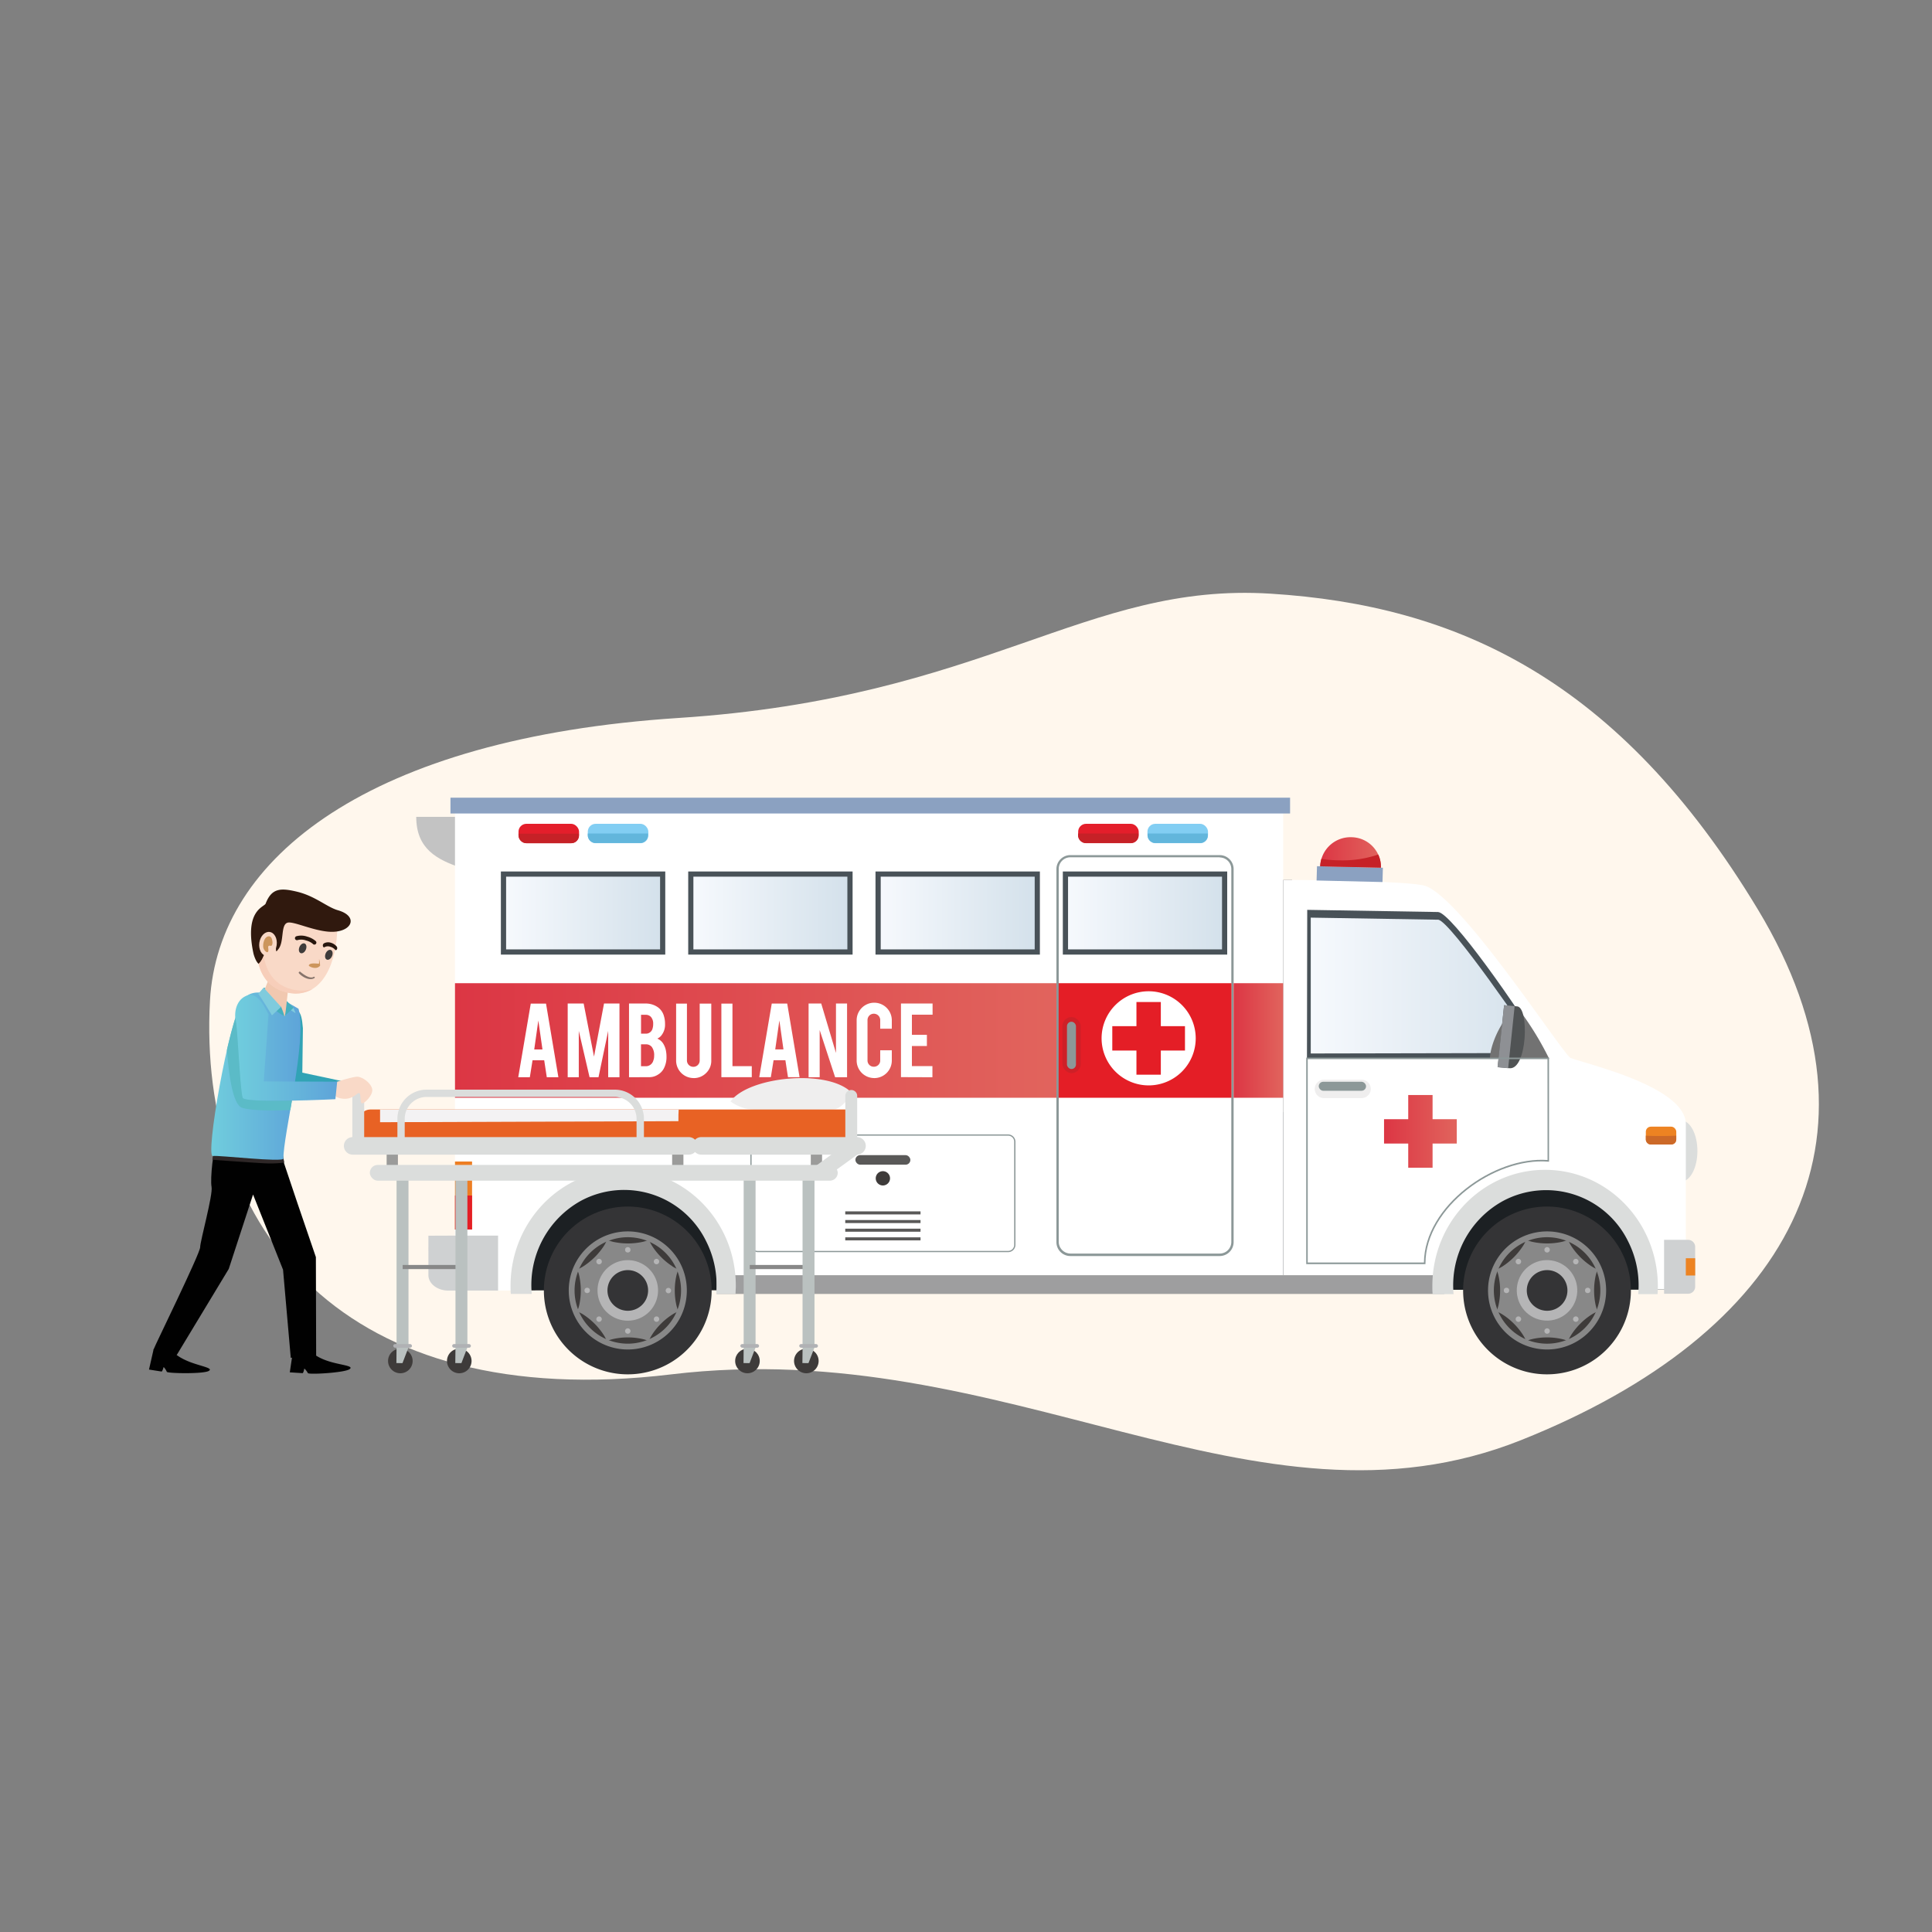 <svg id="Layer_1" data-name="Layer 1" xmlns="http://www.w3.org/2000/svg" xmlns:xlink="http://www.w3.org/1999/xlink" viewBox="0 0 500 500"><rect x="0" y="0" width="500" height="500" fill="#808080" stroke="none"/><defs><linearGradient id="linear-gradient" x1="339.22" y1="255.06" x2="398.45" y2="255.06" gradientUnits="userSpaceOnUse"><stop offset="0" stop-color="#f6f9fd"/><stop offset="1" stop-color="#d4e1eb"/></linearGradient><linearGradient id="linear-gradient-2" x1="117.75" y1="269.27" x2="273.4" y2="269.27" gradientUnits="userSpaceOnUse"><stop offset="0" stop-color="#dc3644"/><stop offset="1" stop-color="#e1645d"/></linearGradient><linearGradient id="linear-gradient-3" x1="319.26" y1="269.27" x2="332.09" y2="269.27" xlink:href="#linear-gradient-2"/><linearGradient id="linear-gradient-4" x1="276.41" y1="236.29" x2="316.25" y2="236.29" xlink:href="#linear-gradient"/><linearGradient id="linear-gradient-5" x1="130.98" y1="236.29" x2="170.83" y2="236.29" xlink:href="#linear-gradient"/><linearGradient id="linear-gradient-6" x1="179.45" y1="236.29" x2="219.3" y2="236.29" xlink:href="#linear-gradient"/><linearGradient id="linear-gradient-7" x1="227.93" y1="236.29" x2="267.78" y2="236.29" xlink:href="#linear-gradient"/><linearGradient id="linear-gradient-8" x1="341.67" y1="220.61" x2="357.39" y2="220.61" xlink:href="#linear-gradient-2"/><linearGradient id="linear-gradient-9" x1="358.19" y1="292.8" x2="377.01" y2="292.8" xlink:href="#linear-gradient-2"/><linearGradient id="linear-gradient-10" x1="54.67" y1="278.51" x2="77.77" y2="278.51" gradientUnits="userSpaceOnUse"><stop offset="0" stop-color="#70cddd"/><stop offset="1" stop-color="#5ea4d9"/></linearGradient><linearGradient id="linear-gradient-11" x1="60.86" y1="271.18" x2="87.31" y2="271.18" xlink:href="#linear-gradient-10"/></defs><title>gambar lain</title><path d="M175.57,185.81C95.86,191,56.36,221.87,54.34,259c-3.2,58.88,34.41,106.89,119.34,96.69,87.39-10.51,150.9,44.57,220,17S491.07,295.33,455,235.47s-78.2-78.83-126.18-81.83S255.29,180.65,175.57,185.81Z" fill="#fff7ed"/><path d="M119.82,211.4h-12.1c0,8.32,5.41,11.1,11.75,13.23Z" fill="#c3c3c3" fill-rule="evenodd"/><path d="M435.07,305.79c2.32,0,4.22-3.55,4.22-7.91s-1.9-7.92-4.22-7.92-4.21,3.55-4.21,7.92S432.75,305.79,435.07,305.79Z" fill="#dbdddc" fill-rule="evenodd"/><rect x="284.8" y="227.74" width="49.6" height="72.86" fill="#505354"/><polygon points="426.55 333.77 127.79 333.96 127.79 287.92 426.55 287.73 433.22 333.75 426.55 333.77" fill="#1c2023" fill-rule="evenodd"/><path d="M375.28,333.9l-43.19.06V227.74c5.52-.06,30.53.27,35.85,1.33,8.76.72,36.6,43.93,38.51,44.71,3.69,1.51,29.71,7.33,29.84,17.09v42.87l-11.46,0c.07-.74.1-1.49.1-2.25a24.88,24.88,0,0,0-49.76,0A23.22,23.22,0,0,0,375.28,333.9Z" fill="#fff" fill-rule="evenodd"/><path d="M342.63,279.43l9.76,0a2.37,2.37,0,0,1,2.37,2.38h0a2.39,2.39,0,0,1-2.38,2.38l-9.76,0a2.38,2.38,0,0,1-2.37-2.38h0A2.38,2.38,0,0,1,342.63,279.43Z" fill="#efeeee" fill-rule="evenodd"/><path d="M400.69,273.78c-8-13.33-25.08-37.53-28.51-37.75l-33.87-.56-.07,38.44Z" fill="#495258" fill-rule="evenodd"/><path d="M398.45,272.52c-2.92-4.77-23.06-34.08-26.23-34.5l-33-.54,0,35.16Z" fill-rule="evenodd" fill="url(#linear-gradient)"/><path d="M117.75,300.6V208.3H332.09V334H186.68q.12-1.2.12-2.43a24.89,24.89,0,0,0-49.77,0q0,1.23.12,2.43h-19.4Z" fill="#fff" fill-rule="evenodd"/><path d="M338.78,330V334H186.68q.12-1.2.12-2.43c0-.51,0-1-.05-1.51Z" fill="#fff" fill-rule="evenodd"/><path d="M277,221.3h38.66a3.62,3.62,0,0,1,3.6,3.61v96.55a3.61,3.61,0,0,1-3.6,3.6H277a3.6,3.6,0,0,1-3.6-3.6V224.91a3.62,3.62,0,0,1,3.6-3.61Zm38.66.57H277a3,3,0,0,0-3,3v96.55a3.06,3.06,0,0,0,3,3h38.66a3,3,0,0,0,3-3V224.91a3,3,0,0,0-3-3Z" fill="#8c9898" fill-rule="evenodd"/><rect x="185.44" y="330.02" width="188.35" height="4.85" fill="#9e9e9f"/><path d="M116,319.78h12.9V334H116c-2.82,0-5.13-1.81-5.13-4V323.8a4.38,4.38,0,0,1,0-.51,3.89,3.89,0,0,1,0-.49v-3Z" fill="#cfd1d2" fill-rule="evenodd"/><rect x="117.75" y="300.6" width="4.42" height="17.59" fill="#ed7e23"/><rect x="117.75" y="254.45" width="155.65" height="29.65" fill="url(#linear-gradient-2)"/><rect x="273.97" y="254.45" width="44.73" height="29.65" fill="#e41e26"/><rect x="274.94" y="263.21" width="4.76" height="14.51" rx="2.38" fill="#ce2027"/><rect x="319.26" y="254.45" width="12.82" height="29.65" fill="url(#linear-gradient-3)"/><rect x="425.94" y="291.58" width="7.88" height="4.6" rx="1.3" fill="#ed8322"/><rect x="226.58" y="225.54" width="42.54" height="21.51" fill="#495258"/><rect x="178.11" y="225.54" width="42.54" height="21.51" fill="#495258"/><rect x="129.63" y="225.54" width="42.54" height="21.51" fill="#495258"/><rect x="275.06" y="225.54" width="42.54" height="21.51" fill="#495258"/><rect x="276.41" y="226.88" width="39.85" height="18.82" fill="url(#linear-gradient-4)"/><rect x="130.98" y="226.88" width="39.85" height="18.82" fill="url(#linear-gradient-5)"/><rect x="179.45" y="226.88" width="39.85" height="18.82" fill="url(#linear-gradient-6)"/><rect x="227.93" y="226.88" width="39.85" height="18.82" fill="url(#linear-gradient-7)"/><path d="M297.26,280.9a12.18,12.18,0,1,0-12.17-12.17A12.2,12.2,0,0,0,297.26,280.9Z" fill="#fff" fill-rule="evenodd"/><polygon points="287.86 271.88 287.86 265.57 294.11 265.57 294.11 259.32 300.42 259.32 300.42 265.57 306.67 265.57 306.67 271.88 300.42 271.88 300.42 278.13 294.11 278.13 294.11 271.88 287.86 271.88" fill="#e41e26" fill-rule="evenodd"/><path d="M137.82,274.4l-.7,4.39h-3l3.24-19.06h3.95l3.2,19.06h-3l-.67-4.39Zm1.5-10.3-1.06,7.5h2.13l-1.07-7.5Zm10.47,14.69h-2.87V259.71h4.13l2.68,13.74,2.59-13.74h4v19.08H157.4v-12l-2.51,12h-2.31l-2.79-12v12Zm13,0V259.71h4.3a5.45,5.45,0,0,1,3.07.9,4.15,4.15,0,0,1,1.67,2.36,6.7,6.7,0,0,1,.28,2,4.46,4.46,0,0,1-1,3.07,2.81,2.81,0,0,1-1,.75,3.34,3.34,0,0,1,1.62,1.45,5.37,5.37,0,0,1,.65,1.88,7.69,7.69,0,0,1,.11,1.33,6.33,6.33,0,0,1-.69,3.07,4,4,0,0,1-1.5,1.58,4.1,4.1,0,0,1-2.17.67Zm3.11-2.85h1.19a2,2,0,0,0,2-1.5,3.11,3.11,0,0,0,.2-1.18,3.56,3.56,0,0,0-.61-2.32,1.92,1.92,0,0,0-1.6-.67h-1.19v5.67Zm0-8.43h1.19a1.76,1.76,0,0,0,1.79-1.32,3.75,3.75,0,0,0,.16-1.2,2.56,2.56,0,0,0-.57-1.8,1.78,1.78,0,0,0-1.38-.56h-1.19v4.88ZM179.52,279a4.52,4.52,0,0,1-4.54-4.54V259.73h2.8v14.72a1.64,1.64,0,0,0,1.66,1.64,1.62,1.62,0,0,0,1.64-1.64V259.73h3v14.74a4.35,4.35,0,0,1-1.34,3.23,4.44,4.44,0,0,1-3.22,1.31Zm15-.22h-7.83V259.73h2.87v16.19h5v2.87Zm5.68-4.39-.71,4.39h-3l3.24-19.06h4l3.2,19.06h-3l-.67-4.39Zm1.5-10.3-1.07,7.5h2.13l-1.06-7.5Zm10.83-4.39,3.82,12.81V259.71h2.87v19.08h-3.09l-4-12.21v12.21h-2.87V259.71ZM226.26,279a4.54,4.54,0,0,1-4.56-4.55v-10.4a4.55,4.55,0,1,1,9.1,0v2.18h-3V264a1.64,1.64,0,0,0-1.65-1.65,1.61,1.61,0,0,0-1.17.48,1.66,1.66,0,0,0-.47,1.17v10.43a1.61,1.61,0,0,0,1.64,1.64,1.66,1.66,0,0,0,1.17-.47,1.59,1.59,0,0,0,.48-1.17v-2.62h3v2.65a4.54,4.54,0,0,1-4.54,4.55Zm6.91-.24V259.71h8.18v2.89H236v5.21h3.88v2.89H236v5.2h5.31v2.89Z" fill="#fff" fill-rule="evenodd"/><path d="M196.08,293.59H260.9a1.87,1.87,0,0,1,1.34.56,1.91,1.91,0,0,1,.56,1.34v26.67a1.92,1.92,0,0,1-.56,1.34,1.9,1.9,0,0,1-1.34.55H196.08a1.89,1.89,0,0,1-1.89-1.89V295.49a1.87,1.87,0,0,1,.56-1.34,1.84,1.84,0,0,1,1.33-.56Zm64.82.32H196.08a1.57,1.57,0,0,0-1.57,1.58v26.67a1.57,1.57,0,0,0,1.57,1.57H260.9a1.58,1.58,0,0,0,1.11-.46,1.56,1.56,0,0,0,.46-1.11V295.49a1.56,1.56,0,0,0-.46-1.12A1.58,1.58,0,0,0,260.9,293.91Z" fill="#8c9898" fill-rule="evenodd"/><rect x="221.38" y="298.95" width="14.22" height="2.47" rx="1.23" fill="#5a5958"/><path d="M228.49,306.8a1.85,1.85,0,1,0-1.85-1.85A1.85,1.85,0,0,0,228.49,306.8Z" fill="#3e3b3a" fill-rule="evenodd"/><path d="M399.84,302.75c-16.1,0-29.15,13.46-29.15,30.05,0,.72,0,1.42.08,2.12h5.42A24.87,24.87,0,0,1,389,310.8a23.61,23.61,0,0,1,32.34,10.44,25.17,25.17,0,0,1,2.63,13.68h5c.05-.7.08-1.4.08-2.12C429,316.21,416,302.75,399.84,302.75Z" fill="#dbdddc" fill-rule="evenodd"/><circle cx="365.34" cy="296.99" r="12.18" transform="translate(-4.12 5.14) rotate(-0.8)" fill="#fff"/><rect x="134.19" y="213.2" width="15.67" height="5.02" rx="2.04" fill="#e41e2b"/><rect x="152.12" y="213.2" width="15.67" height="5.02" rx="2.04" fill="#82cef3"/><rect x="279.03" y="213.2" width="15.67" height="5.02" rx="2.04" fill="#e41e2b"/><rect x="296.96" y="213.2" width="15.67" height="5.02" rx="2.04" fill="#82cef3"/><path d="M430.66,320.87h6.23a1.83,1.83,0,0,1,1.82,1.82V333a1.83,1.83,0,0,1-1.82,1.82h-6.23Z" fill="#cfd1d2" fill-rule="evenodd"/><rect x="436.29" y="325.63" width="2.42" height="4.47" fill="#ed8322"/><path d="M156.89,345.79a13.08,13.08,0,1,0-6.24-17.41,13.07,13.07,0,0,0,6.24,17.41Zm25.21-2.56h0a21.71,21.71,0,1,1-10.36-28.89A21.71,21.71,0,0,1,182.1,343.23Z" fill="#343436" fill-rule="evenodd"/><path d="M176.29,340.49A15.28,15.28,0,1,1,169,320.15,15.28,15.28,0,0,1,176.29,340.49Z" fill="#888" fill-rule="evenodd"/><path d="M174.94,339.85a13.78,13.78,0,1,0-18.35,6.58A13.81,13.81,0,0,0,174.94,339.85Z" fill="#3e3b3a" fill-rule="evenodd"/><path d="M174,327.7a16.73,16.73,0,0,1-2.88-2.34,17.08,17.08,0,0,1-2.33-2.87,9.76,9.76,0,0,1-.84-1.63,9.74,9.74,0,0,1-1.75.56,18,18,0,0,1-7.36,0,9.37,9.37,0,0,1-1.74-.56,9.76,9.76,0,0,1-.84,1.63A18.29,18.29,0,0,1,151,327.7a9.76,9.76,0,0,1-1.63.84,9.37,9.37,0,0,1,.56,1.74,18.06,18.06,0,0,1,0,7.37,9.89,9.89,0,0,1-.56,1.74,9.76,9.76,0,0,1,1.63.84,18,18,0,0,1,5.21,5.21,9.76,9.76,0,0,1,.84,1.63,9.37,9.37,0,0,1,1.74-.56,17.6,17.6,0,0,1,7.37,0,9.62,9.62,0,0,1,1.74.56,9.76,9.76,0,0,1,.84-1.63,17,17,0,0,1,2.33-2.88,17.53,17.53,0,0,1,2.88-2.33,10.1,10.1,0,0,1,1.62-.84,10.22,10.22,0,0,1-.55-1.74,17.6,17.6,0,0,1,0-7.37,10.22,10.22,0,0,1,.55-1.74,10.1,10.1,0,0,1-1.62-.84Zm-13.73,11a5.27,5.27,0,1,1,7-2.52A5.29,5.29,0,0,1,160.22,338.73Z" fill="#888" fill-rule="evenodd"/><path d="M162.47,326.13a7.83,7.83,0,1,1-7.83,7.83A7.83,7.83,0,0,1,162.47,326.13Z" fill="#b5b5b6" fill-rule="evenodd"/><path d="M167.23,336.21a5.26,5.26,0,1,1-2.51-7A5.27,5.27,0,0,1,167.23,336.21Z" fill="#343436" fill-rule="evenodd"/><circle cx="162.47" cy="323.45" r="0.7" fill="#b5b5b6"/><path d="M154.55,326a.69.69,0,0,1,1,0,.7.7,0,0,1-1,1A.69.69,0,0,1,154.55,326Z" fill="#b5b5b6" fill-rule="evenodd"/><circle cx="151.96" cy="333.96" r="0.7" fill="#b5b5b6"/><path d="M154.55,341.89a.69.69,0,0,1,0-1,.7.7,0,1,1,0,1Z" fill="#b5b5b6" fill-rule="evenodd"/><path d="M162.47,345.17a.7.7,0,1,1,.7-.7A.7.7,0,0,1,162.47,345.17Z" fill="#b5b5b6" fill-rule="evenodd"/><path d="M170.4,341.89a.7.7,0,1,1,0-1A.71.71,0,0,1,170.4,341.89Z" fill="#b5b5b6" fill-rule="evenodd"/><path d="M173.68,334a.7.7,0,0,1-1.4,0,.7.7,0,1,1,1.4,0Z" fill="#b5b5b6" fill-rule="evenodd"/><path d="M170.4,326a.7.7,0,1,1-1,0A.69.69,0,0,1,170.4,326Z" fill="#b5b5b6" fill-rule="evenodd"/><path d="M394.81,345.79a13.08,13.08,0,1,0-6.24-17.41,13.07,13.07,0,0,0,6.24,17.41ZM420,343.23h0a21.71,21.71,0,1,1-10.36-28.89A21.71,21.71,0,0,1,420,343.23Z" fill="#343436" fill-rule="evenodd"/><path d="M414.2,340.49a15.28,15.28,0,1,1-7.29-20.34A15.27,15.27,0,0,1,414.2,340.49Z" fill="#888" fill-rule="evenodd"/><path d="M412.85,339.85a13.78,13.78,0,1,0-18.35,6.58A13.8,13.8,0,0,0,412.85,339.85Z" fill="#3e3b3a" fill-rule="evenodd"/><path d="M411.86,327.7a18.09,18.09,0,0,1-5.2-5.21,9.06,9.06,0,0,1-.84-1.63,9.74,9.74,0,0,1-1.75.56,18,18,0,0,1-7.36,0,9.74,9.74,0,0,1-1.75-.56,9.06,9.06,0,0,1-.84,1.63,18.09,18.09,0,0,1-5.2,5.21,10.6,10.6,0,0,1-1.63.84,9.4,9.4,0,0,1,.55,1.74,17.6,17.6,0,0,1,0,7.37,9.91,9.91,0,0,1-.55,1.74,10.1,10.1,0,0,1,1.62.84,16.73,16.73,0,0,1,2.88,2.33,17,17,0,0,1,2.33,2.88,9.06,9.06,0,0,1,.84,1.63,9.62,9.62,0,0,1,1.74-.56,17.6,17.6,0,0,1,7.37,0,9.74,9.74,0,0,1,1.75.56,9,9,0,0,1,.83-1.63,17.12,17.12,0,0,1,2.34-2.88,16.73,16.73,0,0,1,2.88-2.33,10.1,10.1,0,0,1,1.62-.84,9.37,9.37,0,0,1-.56-1.74,18.06,18.06,0,0,1,0-7.37,9.37,9.37,0,0,1,.56-1.74,10.6,10.6,0,0,1-1.63-.84Zm-13.72,11a5.27,5.27,0,1,1,7-2.52A5.28,5.28,0,0,1,398.14,338.73Z" fill="#888" fill-rule="evenodd"/><circle cx="400.39" cy="333.96" r="7.83" transform="translate(6.75 675.86) rotate(-80.81)" fill="#b5b5b6"/><path d="M405.15,336.21a5.26,5.26,0,1,1-2.51-7A5.27,5.27,0,0,1,405.15,336.21Z" fill="#343436" fill-rule="evenodd"/><path d="M400.39,322.75a.7.7,0,1,1-.7.7A.7.7,0,0,1,400.39,322.75Z" fill="#b5b5b6" fill-rule="evenodd"/><path d="M392.46,326a.7.7,0,1,1,1,1,.7.7,0,0,1-1-1Z" fill="#b5b5b6" fill-rule="evenodd"/><circle cx="389.88" cy="333.96" r="0.7" fill="#b5b5b6"/><path d="M392.46,341.89a.7.7,0,0,1,1-1,.69.69,0,0,1,0,1A.71.71,0,0,1,392.46,341.89Z" fill="#b5b5b6" fill-rule="evenodd"/><path d="M400.39,345.17a.7.7,0,1,1,.7-.7A.7.7,0,0,1,400.39,345.17Z" fill="#b5b5b6" fill-rule="evenodd"/><path d="M408.32,341.89a.71.71,0,0,1-1,0,.69.69,0,0,1,0-1,.7.7,0,0,1,1,1Z" fill="#b5b5b6" fill-rule="evenodd"/><circle cx="410.9" cy="333.96" r="0.7" fill="#b5b5b6"/><path d="M408.32,326a.7.7,0,0,1-1,1,.7.7,0,1,1,1-1Z" fill="#b5b5b6" fill-rule="evenodd"/><rect x="116.58" y="206.44" width="217.29" height="4.09" fill="#8ba1c1"/><path d="M429.89,294c-1.34,0-2.66,0-3.95-.1v1a1.3,1.3,0,0,0,1.3,1.3h5.27a1.3,1.3,0,0,0,1.3-1.3v-1c-.82.05-1.65.07-2.49.09Z" fill="#cc6928" fill-rule="evenodd"/><path d="M147.82,218.22a2,2,0,0,0,2-2v-.47H134.19v.47a2.05,2.05,0,0,0,2.05,2Z" fill="#c62127" fill-rule="evenodd"/><path d="M152.12,216.18a2,2,0,0,0,2,2h11.58a2.05,2.05,0,0,0,2-2v-.47H152.12Z" fill="#62b6dc" fill-rule="evenodd"/><path d="M279,216.18a2,2,0,0,0,2,2h11.58a2.05,2.05,0,0,0,2.05-2v-.47H279Z" fill="#c62127" fill-rule="evenodd"/><path d="M297,216.18a2,2,0,0,0,2,2h11.58a2,2,0,0,0,2-2v-.47H297Z" fill="#62b6dc" fill-rule="evenodd"/><rect x="117.75" y="309.4" width="4.42" height="8.8" fill="#e41e26"/><polygon points="340.84 224.17 357.89 224.57 357.79 228.27 340.73 227.87 340.84 224.17" fill="#8ba1c1" fill-rule="evenodd"/><path d="M349.75,216.67a7.73,7.73,0,0,1,7.64,7.88l-15.72-.36A7.84,7.84,0,0,1,349.75,216.67Z" fill-rule="evenodd" fill="url(#linear-gradient-8)"/><path d="M356.69,221.15a28.56,28.56,0,0,1-9.62,1.51,34.12,34.12,0,0,1-5.1-.38,7.54,7.54,0,0,0-.3,1.91l15.72.36A7.59,7.59,0,0,0,356.69,221.15Z" fill="#c62127" fill-rule="evenodd"/><path d="M161.28,302.7c-16.1,0-29.15,13.45-29.15,30.05,0,.71,0,1.42.07,2.12h5.42a24.9,24.9,0,0,1,12.77-24.13,23.62,23.62,0,0,1,32.34,10.45,25.35,25.35,0,0,1,2.63,13.68h5c0-.7.07-1.41.07-2.12C190.43,316.15,177.38,302.7,161.28,302.7Z" fill="#dbdddc" fill-rule="evenodd"/><rect x="341.29" y="279.96" width="12.24" height="2.33" rx="1.17" fill="#8c9898"/><rect x="276.13" y="264.42" width="2.33" height="12.24" rx="1.17" fill="#8c9898"/><path d="M385.6,274h15.32a79.39,79.39,0,0,0-7.82-12.75C389.93,261.21,385.6,269.66,385.6,274Z" fill="#727272" fill-rule="evenodd"/><path d="M389.26,260.14l3.39.31c3.16.28,2.61,16.58-2.06,16l-3-.27Z" fill="#505354" fill-rule="evenodd"/><polygon points="389.26 260.14 391.99 260.39 390.31 276.45 387.57 276.2 389.26 260.14" fill="#8e9094" fill-rule="evenodd"/><path d="M338.24,273.71h62.65v26.93l-.21,0c-13.72-1.15-31.77,11.74-31.77,26.32v.2H338.05V273.71Zm62.25.4H338.44v52.63h30.07c.15-14.65,18.16-27.56,32-26.53Z" fill="#8c9898" fill-rule="evenodd"/><polygon points="358.19 295.95 358.19 289.65 364.45 289.65 364.45 283.39 370.75 283.39 370.75 289.65 377.01 289.65 377.01 295.95 370.75 295.95 370.75 302.21 364.45 302.21 364.45 295.95 358.19 295.95" fill-rule="evenodd" fill="url(#linear-gradient-9)"/><rect x="218.75" y="313.5" width="19.48" height="0.79" fill="#5a5958"/><rect x="218.75" y="315.74" width="19.48" height="0.79" fill="#5a5958"/><rect x="218.75" y="317.98" width="19.48" height="0.79" fill="#5a5958"/><rect x="218.75" y="320.22" width="19.48" height="0.79" fill="#5a5958"/><rect x="102.63" y="303.6" width="3.09" height="45.14" fill="#bac1c0"/><path d="M103.61,355.4a3.18,3.18,0,1,0-3.18-3.18A3.18,3.18,0,0,0,103.61,355.4Z" fill="#3e3b3a" fill-rule="evenodd"/><polygon points="102.63 348.36 102.59 352.76 104.16 352.78 105.86 348.35 102.63 348.36" fill="#bac1c0" fill-rule="evenodd"/><rect x="101.77" y="347.84" width="4.85" height="0.95" rx="0.48" fill="#b0b1b4"/><rect x="104.21" y="327.37" width="14.91" height="1.07" fill="#888"/><rect x="117.88" y="303.6" width="3.08" height="45.14" fill="#bac1c0"/><path d="M118.85,355.4a3.18,3.18,0,1,0-3.17-3.18A3.19,3.19,0,0,0,118.85,355.4Z" fill="#3e3b3a" fill-rule="evenodd"/><polygon points="117.88 348.36 117.83 352.76 119.41 352.78 121.11 348.35 117.88 348.36" fill="#bac1c0" fill-rule="evenodd"/><rect x="117.02" y="347.84" width="4.85" height="0.95" rx="0.48" fill="#b0b1b4"/><rect x="192.46" y="303.6" width="3.08" height="45.14" fill="#bac1c0"/><circle cx="193.44" cy="352.22" r="3.18" fill="#3e3b3a"/><polygon points="192.46 348.36 192.42 352.76 193.99 352.78 195.69 348.35 192.46 348.36" fill="#bac1c0" fill-rule="evenodd"/><rect x="191.6" y="347.84" width="4.85" height="0.95" rx="0.48" fill="#b0b1b4"/><rect x="194.04" y="327.37" width="14.91" height="1.07" fill="#888"/><rect x="207.7" y="303.6" width="3.09" height="45.14" fill="#bac1c0"/><path d="M208.68,355.4a3.18,3.18,0,1,0-3.18-3.18A3.19,3.19,0,0,0,208.68,355.4Z" fill="#3e3b3a" fill-rule="evenodd"/><polygon points="207.71 348.36 207.66 352.76 209.23 352.78 210.94 348.35 207.71 348.36" fill="#bac1c0" fill-rule="evenodd"/><rect x="206.84" y="347.84" width="4.85" height="0.95" rx="0.48" fill="#b0b1b4"/><path d="M68.69,257.74c0-.05-.47-2.15-.47-2.15L73.49,257a17.82,17.82,0,0,1-.11,2.79C73.25,259.66,68.69,257.74,68.69,257.74Z" fill="#46afbe" fill-rule="evenodd"/><path d="M72.24,296.91c0,.8,9.51,28.43,9.51,28.43l.07,25.48-6.57.58-2-22.8-7.76-19.46L59.2,328.4,45.74,350.67s-6.23-.62-6-1.42,12.06-24.86,12.06-26.47,3.35-13.55,2.95-15.62.49-10.49,1.34-10.84S72.24,296.91,72.24,296.91Z" fill="#010101" fill-rule="evenodd"/><path d="M55.38,297.3c-.07.18-.4,2.84-.4,2.84s9.91.74,13.17.9a29.6,29.6,0,0,0,5.43-.16l-.47-2.44Z" fill="#2e2727" fill-rule="evenodd"/><path d="M73,261.87c-3,.94-3.55,4.41-3.08,6.55s4.65,11.94,5.31,13.41,16.39,1.83,16.39,1.83l.73-3.06-14.11-3,.15-11.49C78,261.3,77.28,260.49,73,261.87Z" fill="#31a3b5" fill-rule="evenodd"/><path d="M77.25,261.06c-3.47-2-11.13-6.92-14.42-2.25C59.2,264,53,299.66,55.11,299.18c1.28-.28,18.28,1.73,18.25.64C73.19,294.19,79.61,268.92,77.25,261.06Z" fill-rule="evenodd" fill="url(#linear-gradient-10)"/><rect x="100.06" y="297.77" width="2.92" height="4.22" fill="#9b9b9a"/><rect x="173.95" y="297.77" width="2.92" height="4.22" fill="#9b9b9a"/><rect x="209.83" y="297.77" width="2.92" height="4.22" fill="#9b9b9a"/><path d="M189.06,285.05a11.26,11.26,0,0,0,7.14,2.15c3.86,0,13.74,0,19.36-.06,2,0,4.49-3.2,4.84-4.36C214.26,276.52,193.7,278.6,189.06,285.05Z" fill="#efeeee" fill-rule="evenodd"/><path d="M95.87,287.14H218.72a3,3,0,0,1,3,2.92v3.41a3,3,0,0,1-3,2.92H95.87a3,3,0,0,1-3-2.92v-3.41A3,3,0,0,1,95.87,287.14Z" fill="#e86224" fill-rule="evenodd"/><path d="M181.5,294.28h40.29a2.27,2.27,0,0,1,2.27,2.27h0a2.27,2.27,0,0,1-2.27,2.27H181.5a2.27,2.27,0,0,1-2.27-2.27h0A2.27,2.27,0,0,1,181.5,294.28Z" fill="#dbdddc" fill-rule="evenodd"/><path d="M91.25,294.28h87a2.28,2.28,0,0,1,2.28,2.27h0a2.28,2.28,0,0,1-2.28,2.27h-87A2.28,2.28,0,0,1,89,296.55h0A2.28,2.28,0,0,1,91.25,294.28Z" fill="#dbdddc" fill-rule="evenodd"/><rect x="95.71" y="301.48" width="121.1" height="4.08" rx="2.04" fill="#dbdddc"/><path d="M211.21,301.67l9.47-6.86a2,2,0,0,1,2.75.44h0A2,2,0,0,1,223,298l-9.46,6.86a2,2,0,0,1-2.75-.44h0A2,2,0,0,1,211.21,301.67Z" fill="#dbdddc" fill-rule="evenodd"/><path d="M98.36,287.14v3.29l77.21-.27c0-1.16,0-2.14.07-3Z" fill="#f3f2f3" fill-rule="evenodd"/><path d="M92.72,282h0a1.54,1.54,0,0,1,1.53,1.53v11.68H91.19V283.55A1.54,1.54,0,0,1,92.72,282Z" fill="#dbdddc" fill-rule="evenodd"/><path d="M220.31,282.09h0a1.54,1.54,0,0,1,1.53,1.53V295.3h-3.07V283.62A1.54,1.54,0,0,1,220.31,282.09Z" fill="#dbdddc" fill-rule="evenodd"/><path d="M110.38,282h48.74a7.55,7.55,0,0,1,7.53,7.53v7.53h-63.8v-7.53a7.55,7.55,0,0,1,7.53-7.53Zm-5.64,13.17h60v-5.64a5.66,5.66,0,0,0-5.64-5.64H110.38a5.66,5.66,0,0,0-5.64,5.64Z" fill="#dbdddc" fill-rule="evenodd"/><path d="M73,257.93c.18.2,2.92,2.86,2.92,2.86l.59,1.43-2.63-1.63Z" fill="#7fcbdd" fill-rule="evenodd"/><path d="M73.68,262.94,76,260.79,74.11,259l-.52,1.41C73.65,261.26,73.67,262.08,73.68,262.94Z" fill="#46afbe" fill-rule="evenodd"/><path d="M71.07,249.32c-.36,1.22-3.14,8.2-3.14,8.2A55,55,0,0,0,73.61,263c.38.28.91-8.66,1.59-10.89Z" fill="#f1c8b0" fill-rule="evenodd"/><path d="M87.28,240c0,8.13-3.43,19.07-13.16,16.77-12.06-2.84-7.73-22.17-.73-23.49C76.59,232.71,87.27,236,87.28,240Z" fill="#f9d9c7" fill-rule="evenodd"/><path d="M65.57,246.65c-2.35-11.13,2.83-11.89,3.18-12.8,1.56-4.07,3.94-4.07,8.07-3.09,4.77,1.13,7.78,4,10.63,4.81,5.58,1.6,3.59,5.94-2.26,5.56-4.3-.28-9.43-2.84-10.84-2.32-1.74.64-.78,4.89-2.28,6.79-1,1.32-.41.33-.87-2.5-2-.63-2.3,2.05-2.9,4.08A5.78,5.78,0,0,1,67,249.46C66.36,249.15,65.72,247.39,65.57,246.65Z" fill="#30190e" fill-rule="evenodd"/><path d="M71.6,244.61c.24-1.72-.57-3.25-1.81-3.42s-2.43,1.08-2.67,2.79.57,3.24,1.81,3.42S71.36,246.32,71.6,244.61Z" fill="#f9d9c7" fill-rule="evenodd"/><path d="M70.44,243.37c0-.12-.19-1.32-1.16-1s-1.28,2-1.14,2.83,1.12,1.63,1.28,1-.21-1.23.15-1.41.62.23.84-.24A1.82,1.82,0,0,0,70.44,243.37Z" fill="#cc955c" fill-rule="evenodd"/><path d="M78.61,244.13c.51,0,.81.57.65,1.29s-.7,1.29-1.22,1.29-.81-.58-.65-1.29S78.09,244.13,78.61,244.13Z" fill="#3e3b3a" fill-rule="evenodd"/><path d="M85.39,245.81c.51,0,.81.58.65,1.29s-.7,1.29-1.22,1.29-.81-.57-.65-1.29S84.87,245.81,85.39,245.81Z" fill="#3e3b3a" fill-rule="evenodd"/><path d="M77,243.3a.53.53,0,0,1-.65-.35.54.54,0,0,1,.35-.65,4.7,4.7,0,0,1,2.8.1,5.52,5.52,0,0,1,2.2,1.15.52.52,0,1,1-.76.7,4.41,4.41,0,0,0-1.75-.86A3.59,3.59,0,0,0,77,243.3Z" fill="#27170e" fill-rule="evenodd"/><path d="M84,245.13c-.18.1-.38,0-.43-.29a.67.67,0,0,1,.23-.68,2.28,2.28,0,0,1,1.89-.16,3.06,3.06,0,0,1,1.48,1,.71.71,0,0,1,0,.73c-.14.21-.36.23-.49,0a2.45,2.45,0,0,0-1.18-.7A1.72,1.72,0,0,0,84,245.13Z" fill="#27170e" fill-rule="evenodd"/><path d="M77.31,251.8a.3.3,0,0,1,.17-.31.19.19,0,0,1,.29.07c.42.3,2.11,1.77,3.29,1.32.1-.1.25-.14.33-.07s.08.2,0,.31C79.92,254,77.86,252.54,77.31,251.8Z" fill="#87746b" fill-rule="evenodd"/><path d="M82.57,249.35c0,.17-2.12-.32-2.6.36A.22.22,0,0,0,80,250a2.74,2.74,0,0,0,1.55.5,1.65,1.65,0,0,0,1.29-.57,6.85,6.85,0,0,0-.26-1.74C82.57,248.28,82.6,248.12,82.57,249.35Z" fill="#cc955c" fill-rule="evenodd"/><path d="M85.14,280.66c.1-.07,6-2.07,7.39-2s3.68,1.79,3.81,3.36-2.29,3.86-2.74,3.49-.15-2.6-.67-2.62-1.08,1-2.79,1.39a5,5,0,0,1-3.12-.42Z" fill="#f9d9c7" fill-rule="evenodd"/><path d="M69.5,262.47c-.47-.6-2.47-5.82-5.42-4.88S60.54,262,61,264.14s1.13,18.52,1.8,20,24,.33,24,.33l.46-4.53-19-.07Z" fill-rule="evenodd" fill="url(#linear-gradient-11)"/><path d="M71.28,260.28c.17,0,1.46.26,1.46.26a19.22,19.22,0,0,1,.87,2.45,11.85,11.85,0,0,1-2.8-2Z" fill="#46afbe" fill-rule="evenodd"/><path d="M68.22,255.59l4.52,5-2.36,2.18s-2.89-4.83-3.56-5.56Z" fill="#7fcbdd" fill-rule="evenodd"/><path d="M79.8,348.66c.52,1,1.49,2.33,4.82,3.49s7.18,1.27,5.83,2.2-10.68,1.45-10.78,1a4.2,4.2,0,0,0-.91-1.18s-.23,1.22-.46,1.2L75,355.16l.78-5.27Z" fill="#010101" fill-rule="evenodd"/><path d="M43.85,348.32c.44,1.05,1.31,2.44,4.54,3.85S55.45,354,54,354.81s-10.76.63-10.83.21a4.26,4.26,0,0,0-.82-1.24s-.32,1.2-.55,1.17l-3.24-.51,1.18-5.19Z" fill="#010101" fill-rule="evenodd"/><path d="M58.72,271.72c.5,6.34,1.5,14.25,4,15,2.71.81,8.77.71,12.42.56.14-.8.28-1.61.42-2.44-6.07.11-12.39.05-12.73-.71-.67-1.47-1.34-17.85-1.8-20a4.6,4.6,0,0,1-.11-.68C60.18,265.75,59.44,268.61,58.72,271.72Z" fill="#5bbbc7" fill-rule="evenodd"/><path d="M70,252.19a11.6,11.6,0,0,1-1.74-4.94,5.78,5.78,0,0,1-1.34,2.21,10.36,10.36,0,0,0,2.35,4.6,9.22,9.22,0,0,0,4.83,2.75l.35.08a8.62,8.62,0,0,0,6.41-.91,10.51,10.51,0,0,1-6.28-.23A8.93,8.93,0,0,1,70,252.19Z" fill="#f7ceba" fill-rule="evenodd"/></svg>